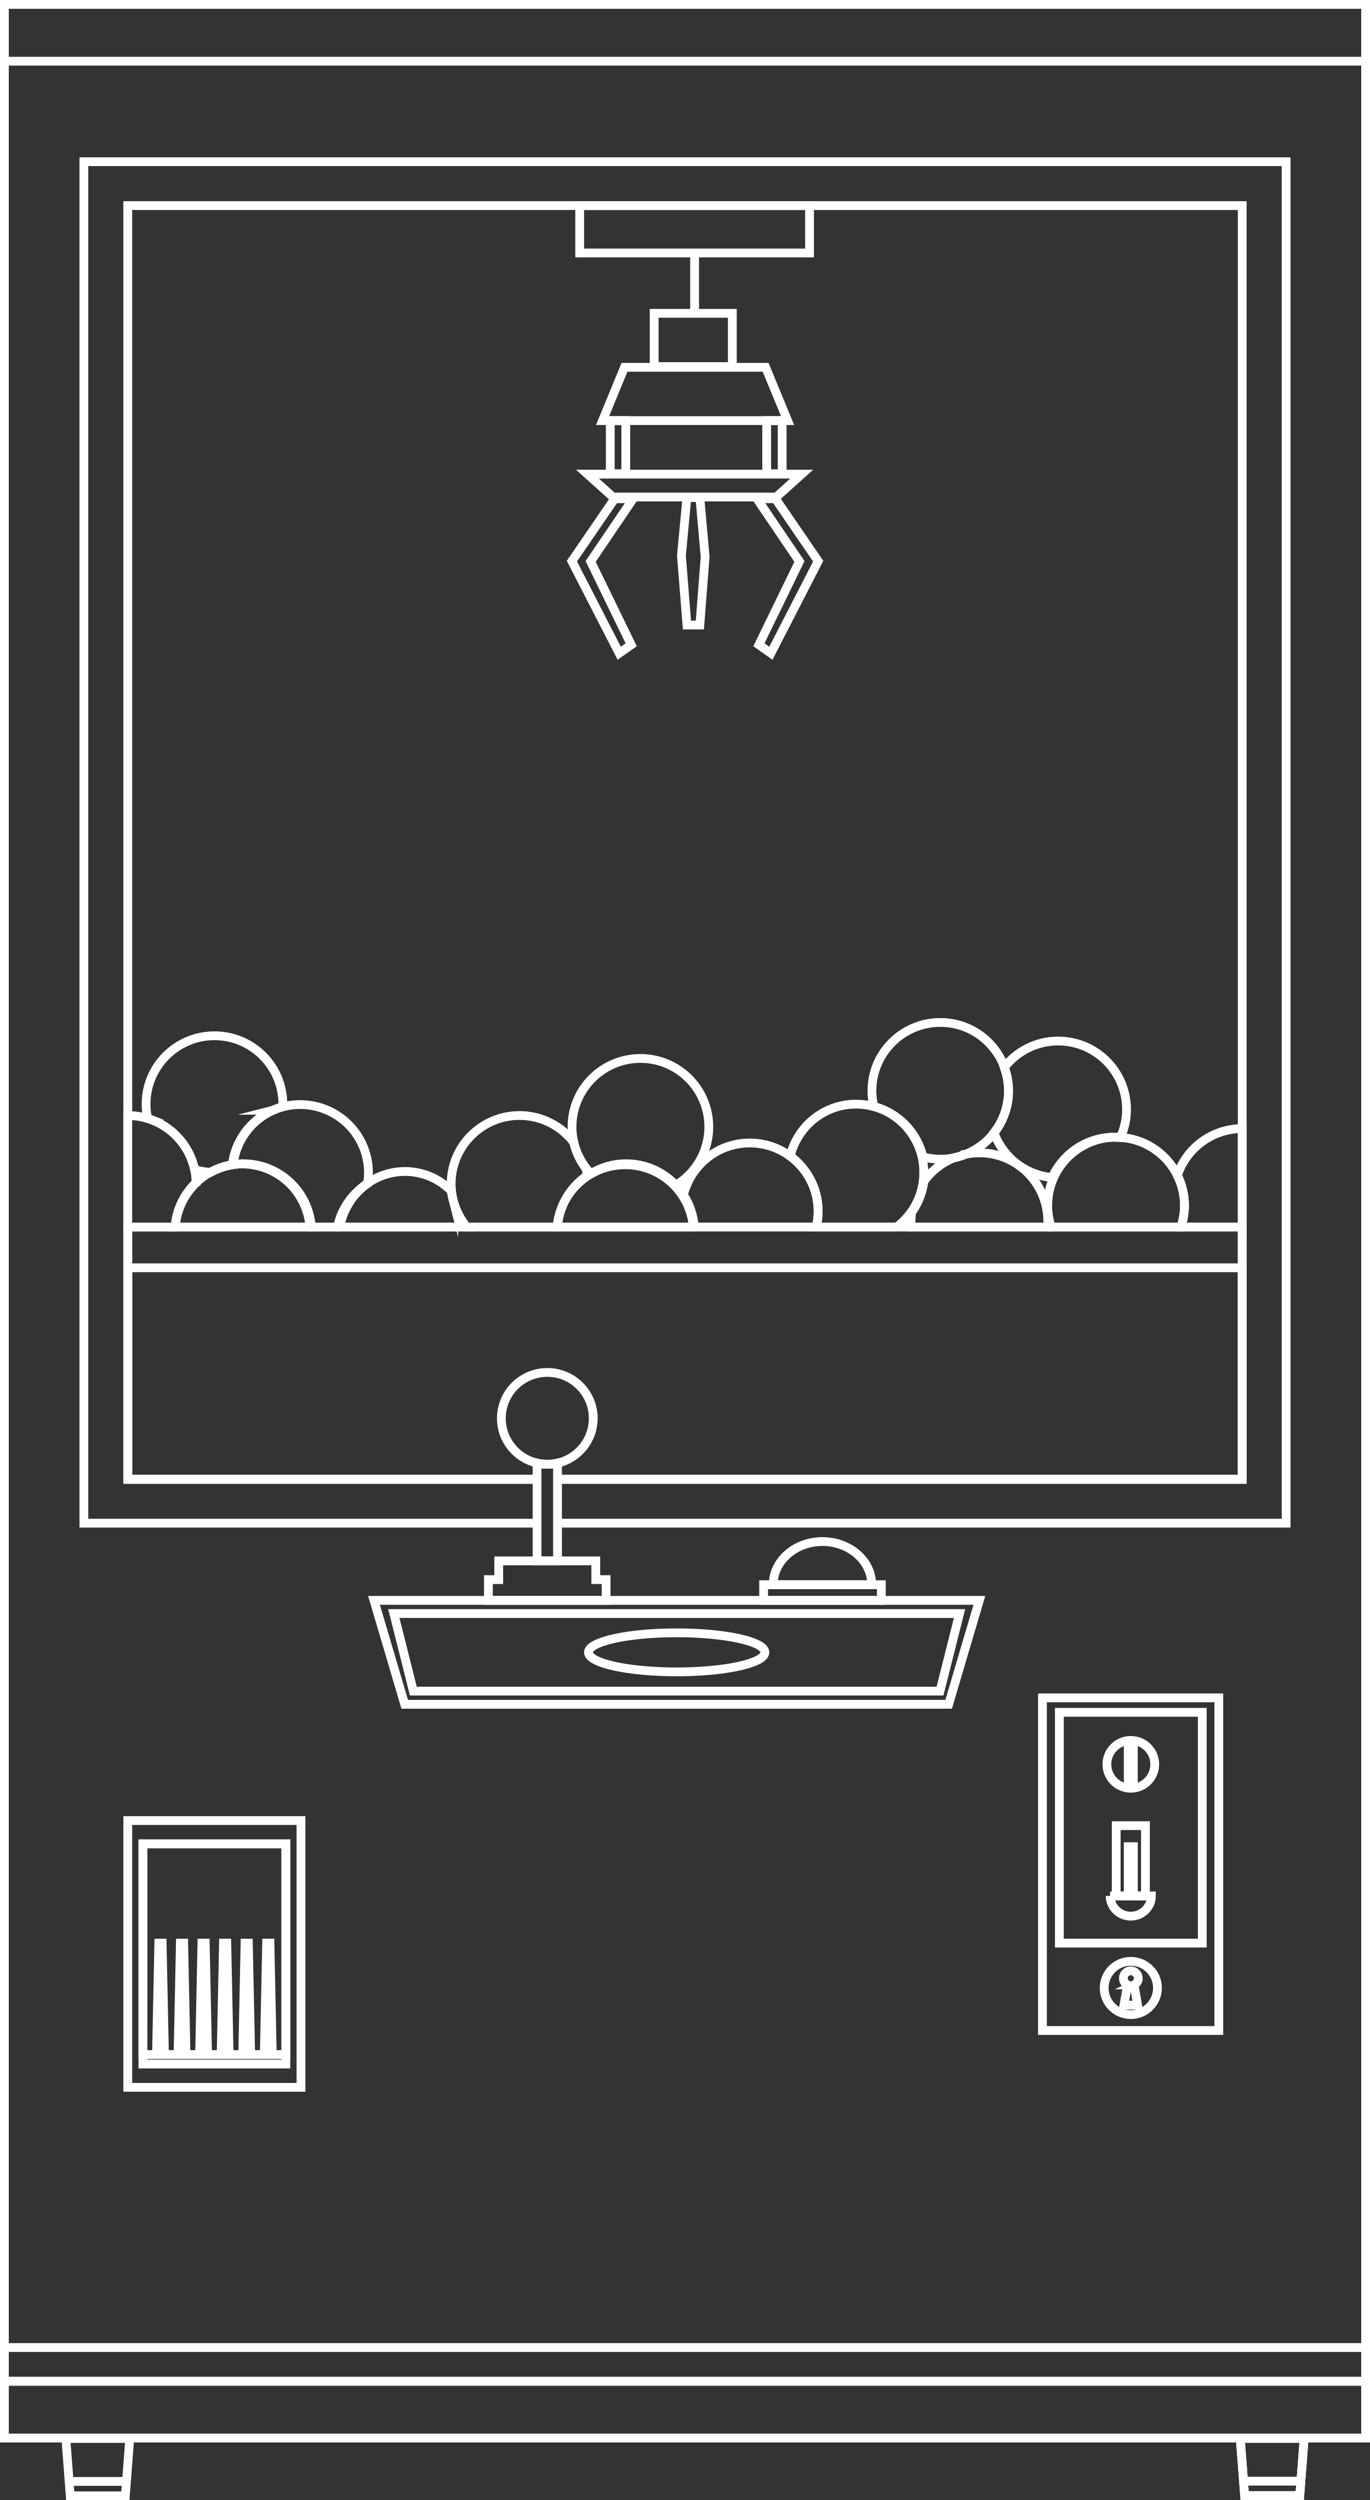 <?xml version="1.0" encoding="UTF-8"?>
<svg id="Layer_2" data-name="Layer 2" xmlns="http://www.w3.org/2000/svg" viewBox="0 0 312.11 569.59">
  <rect x="0" y="0" width="312.11" height="569.59" fill="#333333" stroke="none"/>
  <defs>
    <style>
      .cls-1 {
        fill: none;
        stroke: #fff;
        stroke-miterlimit: 10;
        stroke-width: 2px;
      }
    </style>
  </defs>
  <g id="Camada_2" data-name="Camada 2">
    <g>
      <polyline class="cls-1" points="122.35 347 19.11 347 19.11 36.84 293 36.84 293 347 127.01 347"/>
      <rect class="cls-1" x="1" y="1" width="310.11" height="554.43"/>
      <polyline class="cls-1" points="122.35 337 29.11 337 29.11 46.84 283 46.84 283 337 127.01 337"/>
      <polygon class="cls-1" points="296.11 568.59 283.55 568.59 282.55 555.52 297.11 555.52 296.11 568.59"/>
      <polygon class="cls-1" points="138.08 359.86 138.08 364.59 111.27 364.59 111.27 359.86 113.62 359.86 113.62 355.59 135.73 355.59 135.73 359.86 138.08 359.86"/>
      <g>
        <rect class="cls-1" x="132.06" y="46.84" width="52.37" height="10.79"/>
        <line class="cls-1" x1="158.24" y1="57.63" x2="158.24" y2="71.38"/>
        <rect class="cls-1" x="149.03" y="71.38" width="17.81" height="12.13"/>
        <polygon class="cls-1" points="179.43 95.82 137.27 95.82 142.27 83.68 174.42 83.68 179.43 95.82"/>
        <rect class="cls-1" x="139.03" y="95.82" width="3.53" height="12.1"/>
        <rect class="cls-1" x="174.66" y="95.82" width="3.53" height="12.1"/>
        <polygon class="cls-1" points="133.84 108.02 182.64 108.02 176.84 113.23 139.64 113.23 133.84 108.02"/>
        <polygon class="cls-1" points="140.03 113.62 144.24 113.62 134.56 127.9 143.8 146.89 141.07 148.82 130.29 127.84 140.03 113.62"/>
        <polygon class="cls-1" points="156.49 113.36 159.44 113.36 160.64 126.87 159.44 142.39 156.5 142.39 155.24 126.57 156.49 113.36"/>
        <polygon class="cls-1" points="176.66 113.62 172.45 113.62 182.13 127.9 172.89 146.89 175.62 148.82 186.4 127.84 176.66 113.62"/>
      </g>
      <g>
        <g>
          <rect class="cls-1" x="241.34" y="390.09" width="32.56" height="52.58"/>
          <rect class="cls-1" x="254.29" y="415.91" width="6.66" height="16.01"/>
          <g>
            <circle class="cls-1" cx="257.62" cy="401.94" r="5.45"/>
            <rect class="cls-1" x="257.03" y="398.28" width="1.17" height="7.33"/>
          </g>
          <rect class="cls-1" x="257.03" y="420.7" width="1.17" height="10.9"/>
          <path class="cls-1" d="m252.91,431.92c0,2.54,2.11,4.61,4.7,4.61s4.7-2.06,4.7-4.61h-9.41Z"/>
        </g>
        <rect class="cls-1" x="237.49" y="386.8" width="40.18" height="75.78"/>
        <g>
          <path class="cls-1" d="m258.36,452.19l.81,4.61h-3.11l.8-4.61c-.56-.28-.94-.85-.94-1.51,0-.94.76-1.7,1.69-1.7s1.7.76,1.7,1.7c0,.66-.39,1.24-.95,1.51Z"/>
          <circle class="cls-1" cx="257.62" cy="452.89" r="6.07"/>
        </g>
      </g>
      <g>
        <rect class="cls-1" x="32.56" y="420.06" width="32.56" height="50.16"/>
        <rect class="cls-1" x="29.11" y="414.75" width="39.46" height="60.78"/>
      </g>
      <polygon class="cls-1" points="65.12 420.06 65.12 468.06 62.03 468.06 61.5 442.67 60.74 442.67 60.21 468.06 57.11 468.06 56.58 442.67 55.82 442.67 55.29 468.06 52.2 468.06 51.67 442.67 50.91 442.67 50.38 468.06 47.29 468.06 46.76 442.67 46 442.67 45.47 468.06 42.38 468.06 41.85 442.67 41.09 442.67 40.56 468.06 37.47 468.06 36.94 442.67 36.18 442.67 35.65 468.06 32.56 468.06 32.56 420.06 65.12 420.06"/>
      <g>
        <polygon class="cls-1" points="216.12 388.26 92.2 388.26 85.2 364.59 223.12 364.59 216.12 388.26"/>
        <path class="cls-1" d="m198.59,361.02c0-5.43-5.02-9.83-11.22-9.83s-11.22,4.4-11.22,9.83h22.44Z"/>
        <rect class="cls-1" x="173.97" y="361.02" width="26.82" height="3.58"/>
        <polygon class="cls-1" points="94.17 385.26 89.72 367.59 218.6 367.59 214.15 385.26 94.17 385.26"/>
        <ellipse class="cls-1" cx="154.16" cy="376.43" rx="20.1" ry="4.45"/>
      </g>
      <rect class="cls-1" x="1" y="1" width="310.11" height="12.94"/>
      <rect class="cls-1" x="1" y="542.48" width="310.11" height="12.94"/>
      <rect class="cls-1" x="1" y="534.8" width="310.11" height="7.69"/>
      <g>
        <polygon class="cls-1" points="28.56 568.59 16 568.59 15 555.52 29.56 555.52 28.56 568.59"/>
        <line class="cls-1" x1="16.1" y1="565.31" x2="28.8" y2="565.31"/>
      </g>
      <g>
        <polygon class="cls-1" points="296.11 568.52 283.55 568.52 282.55 555.45 297.11 555.45 296.11 568.52"/>
        <line class="cls-1" x1="283.65" y1="565.25" x2="296.35" y2="565.25"/>
      </g>
      <polyline class="cls-1" points="122.35 337 29.11 337 29.11 279.54 283 279.54 283 337 127.01 337"/>
      <g>
        <path class="cls-1" d="m39.94,279.54h30.66c-.59-8.04-7.31-14.38-15.52-14.38-.67,0-1.32.06-1.96.14,0,0,0,.01,0,.02-1.83.29-3.57.89-5.13,1.76-.04,0-.08-.01-.12-.01-1.17.65-2.24,1.45-3.19,2.36,0,0,0,.02,0,.03-2.69,2.59-4.45,6.13-4.74,10.08Z"/>
        <path class="cls-1" d="m44.67,269.43c-.03-1.55-.28-3.04-.73-4.44-.02-.06-.04-.12-.06-.18-.3-.9-.67-1.75-1.12-2.57-.04-.07-.08-.14-.12-.21-.2-.36-.42-.7-.65-1.04-.03-.05-.06-.09-.09-.14-.25-.37-.52-.72-.81-1.06-.07-.08-.14-.16-.2-.23-.23-.26-.46-.52-.71-.77-.08-.09-.17-.17-.25-.26-.3-.29-.61-.57-.93-.84-.1-.08-.2-.15-.3-.23-.24-.19-.49-.37-.74-.55-.14-.09-.27-.19-.41-.28-.29-.19-.58-.36-.88-.53-.17-.1-.35-.19-.52-.27-.26-.13-.52-.26-.79-.38-.18-.08-.36-.15-.54-.22-.25-.1-.49-.19-.75-.27-.16-.05-.32-.11-.48-.16,0,0,0,0,0,0-1.42-.43-2.93-.66-4.5-.66v25.41h10.79c.29-3.97,2.06-7.52,4.77-10.11Z"/>
        <path class="cls-1" d="m34.84,255.23c.18.07.36.15.54.22.27.12.53.25.79.38.18.09.35.18.52.27.3.17.59.34.88.53.14.09.27.18.41.28.25.18.5.36.74.55.1.08.2.15.3.23.32.27.63.55.93.84.09.08.17.17.25.26.24.25.48.5.71.77.07.08.14.15.2.23.28.34.55.69.81,1.06.03.05.06.09.09.14.23.34.44.69.65,1.04.04.07.08.14.12.21.45.81.82,1.67,1.12,2.57.02.06.04.12.06.18.15.48.29.96.4,1.46,1.13.34,2.31.54,3.53.62,1.55-.86,3.27-1.45,5.09-1.74-.01,0-.03,0-.04,0,.66-5.57,4.27-10.23,9.24-12.4.04-.02.08-.04.12-.05.23-.1.46-.19.7-.28.46-.18.93-.34,1.41-.48,0-.2.03-.39.03-.58,0-8.6-6.97-15.58-15.58-15.58s-15.58,6.97-15.58,15.58c0,1.12.12,2.2.35,3.25.16.05.32.11.48.16.25.08.5.17.75.27Z"/>
        <path class="cls-1" d="m62.15,252.94c-4.87,2.21-8.39,6.84-9.04,12.37.75-.11,1.52-.19,2.3-.19,8.22,0,14.93,6.36,15.52,14.43h5.96c.83-3.99,3.17-7.41,6.42-9.63.14-.11.28-.23.43-.33.12-.79.2-1.59.2-2.42,0-8.58-6.97-15.53-15.58-15.53-1.9,0-3.72.35-5.4.97-.23.09-.47.18-.7.28-.04.02-.08.04-.12.05Z"/>
        <path class="cls-1" d="m53.12,265.3c-.05,0-.11.02-.16.02.05,0,.11-.01.16-.02,0,0,0,0,0,0Z"/>
        <path class="cls-1" d="m83.32,269.91c-3.03,2.29-5.19,5.69-5.91,9.63h28.87c-1.32-1.62-2.31-3.52-2.9-5.58-.01-.04-.02-.07-.03-.11-.1-.36-.2-.73-.27-1.1-.1-.46-.18-.93-.23-1.41-2.73-2.75-6.46-4.46-10.59-4.46-3.15,0-6.08,1-8.51,2.69,0,0,0,.02,0,.03-.15.09-.28.21-.43.3Z"/>
        <path class="cls-1" d="m142.65,265.12c4.46,0,8.48,1.89,11.32,4.9,4.5-2.73,7.51-7.66,7.51-13.31,0-8.6-6.97-15.58-15.58-15.58s-15.58,6.97-15.58,15.58c0,4.14,1.62,7.89,4.26,10.68,2.35-1.43,5.11-2.27,8.07-2.27Z"/>
        <path class="cls-1" d="m103.38,273.96c.61,2.08,1.63,3.97,2.97,5.58h20.56c.19-2.28.87-4.41,1.94-6.3,1.19-2.19,2.9-4.06,4.95-5.45-.07-.54-.16-1.07-.28-1.59-1.35-1.74-2.32-3.77-2.83-5.99-2.85-3.69-7.31-6.08-12.33-6.08-8.6,0-15.58,6.97-15.58,15.58,0,1.04.11,2.06.3,3.04.08.37.17.74.27,1.1.01.04.02.07.03.11Z"/>
        <path class="cls-1" d="m157.94,279.54c-.65-7.94-7.34-14.19-15.51-14.19-5.83,0-10.9,3.18-13.57,7.89-1.04,1.9-1.68,4.03-1.85,6.3h30.94Z"/>
        <path class="cls-1" d="m238.7,278.21c0-8.6-6.97-15.58-15.58-15.58-1.06,0-2.09.11-3.09.32-.88.35-1.79.64-2.74.83-2.75,1.11-5.1,2.98-6.81,5.35-.34,2.62-1.33,5.04-2.8,7.08-.08.66-.14,1.32-.14,2.01,0,.45.03.89.07,1.33h31.02c.04-.44.07-.88.07-1.33Z"/>
        <path class="cls-1" d="m219.9,262.97s.09-.01.13-.02c2.55-1.03,4.77-2.71,6.44-4.84,0-.02-.01-.03-.02-.05,2.06-2.64,3.29-5.95,3.29-9.55,0-1.87-.35-3.66-.95-5.33.01-.02.03-.03.04-.04-2.19-5.95-7.89-10.21-14.61-10.21-8.6,0-15.58,6.97-15.58,15.58,0,1.23.16,2.42.43,3.56,5.55,1.46,9.87,5.88,11.19,11.49,1.27.33,2.59.53,3.96.53,1.05,0,2.08-.11,3.08-.31.02,0,.05-.02.07-.03.88-.18,1.72-.45,2.53-.77Z"/>
        <path class="cls-1" d="m210.46,267.12c0-8.6-6.92-15.58-15.45-15.58-7.25,0-13.32,5.05-14.99,11.84,3.86,2.83,6.38,7.41,6.38,12.59,0,1.23-.16,2.42-.43,3.57h18.32c3.74-2.84,6.16-7.34,6.16-12.43Z"/>
        <path class="cls-1" d="m186.38,275.97c0-8.6-6.97-15.58-15.58-15.58-7.31,0-13.42,5.04-15.1,11.82,1.39,2.14,2.28,4.63,2.47,7.32h27.78c.27-1.15.43-2.34.43-3.57Z"/>
        <path class="cls-1" d="m226.47,258.11c2.04,5.54,7.13,9.61,13.24,10.14,2.44-5.42,7.87-9.19,14.2-9.19.06,0,.12,0,.18,0,.06,0,.12,0,.18,0,.34,0,.67.03,1,.05.88-1.95,1.37-4.1,1.37-6.37,0-8.6-6.97-15.58-15.58-15.58-4.98,0-9.4,2.35-12.25,5.98.62,1.68.97,3.48.97,5.37,0,3.63-1.25,6.95-3.33,9.6Z"/>
        <path class="cls-1" d="m283,279.55v-22.43c-6.88,0-12.7,4.46-14.77,10.64,0,0,0,0,0,0,.25.5.46,1.01.66,1.53.02.04.03.09.05.13.17.47.31.95.43,1.44.02.09.05.19.07.28.1.45.18.91.25,1.38.02.12.04.24.06.37.06.57.1,1.15.1,1.74,0,0,0,0,0,0,0,.48-.03.95-.07,1.42-.02.21-.05.42-.08.63-.03.24-.07.47-.11.71-.05.27-.11.55-.17.81-.03.14-.07.28-.11.42-.08.31-.17.62-.27.92h13.95Z"/>
        <path class="cls-1" d="m254.09,259.07c-8.52.1-15.4,7.03-15.4,15.57,0,1.72.29,3.37.8,4.91h29.55c.1-.3.19-.61.27-.92.04-.14.07-.28.11-.42.06-.27.12-.54.17-.81.04-.23.08-.47.11-.71.03-.21.06-.42.08-.63.04-.47.07-.94.07-1.42,0,0,0,0,0,0,0-.59-.04-1.17-.1-1.74-.01-.12-.04-.24-.06-.37-.06-.46-.14-.92-.25-1.38-.02-.09-.05-.19-.07-.28-.12-.49-.27-.97-.43-1.44-.02-.04-.03-.09-.05-.13-.19-.52-.41-1.04-.66-1.53-2.4-4.86-7.26-8.28-12.96-8.65,0,0,0,.01,0,.02-.39-.03-.78-.05-1.18-.06Z"/>
        <path class="cls-1" d="m269.04,279.57s0-.02,0-.02h0s0,.02,0,.02Z"/>
      </g>
      <polyline class="cls-1" points="122.35 337 29.11 337 29.11 288.82 283 288.82 283 337 127.01 337"/>
      <path class="cls-1" d="m127.01,333.32v22.27h-4.66v-22.27c.75.17,1.53.26,2.33.26s1.58-.09,2.33-.26Z"/>
      <path class="cls-1" d="m135.15,323.12c0,4.98-3.48,9.14-8.13,10.2-.75.17-1.53.26-2.33.26s-1.58-.09-2.33-.26c-4.66-1.06-8.14-5.22-8.14-10.2,0-5.78,4.69-10.46,10.47-10.46s10.46,4.68,10.46,10.46Z"/>
    </g>
  </g>
</svg>